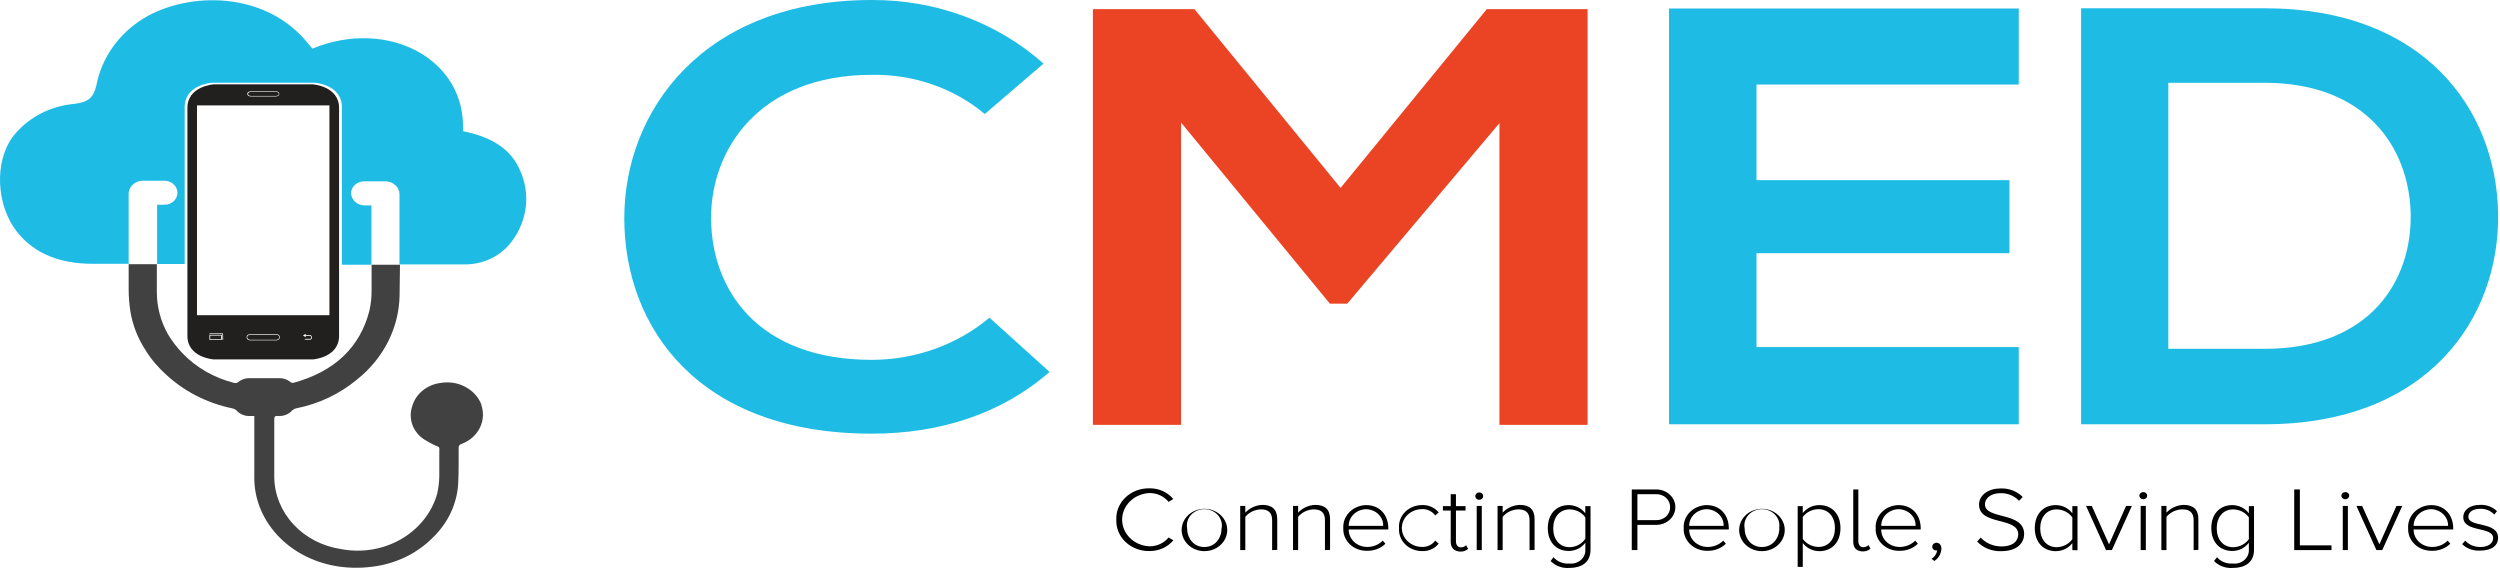 <svg width="198" height="45" viewBox="0 0 198 45" fill="none" xmlns="http://www.w3.org/2000/svg">
<path d="M17.505 26.578H16.649V26.858H17.505V26.578Z" fill="#221F1F"/>
<path d="M24.777 6.681H16.919C16.919 6.681 14.843 6.82 14.843 8.548V26.599C14.843 28.327 16.919 28.466 16.919 28.466H24.777C24.777 28.466 26.854 28.327 26.854 26.599V8.548C26.854 6.82 24.777 6.681 24.777 6.681ZM19.851 7.235H21.857C21.857 7.235 22.12 7.235 22.12 7.434C22.12 7.634 21.857 7.639 21.857 7.639H19.851C19.851 7.639 19.587 7.639 19.587 7.434C19.587 7.23 19.851 7.235 19.851 7.235ZM17.57 26.914H16.585V26.52H17.57V26.914ZM17.677 26.914H17.613V26.46H16.585V26.405H17.661L17.677 26.914ZM21.889 26.954H19.807C19.807 26.954 19.533 26.954 19.533 26.709C19.533 26.465 19.807 26.465 19.807 26.465H21.889C21.889 26.465 22.158 26.465 22.158 26.709C22.158 26.954 21.889 26.954 21.889 26.954ZM24.691 26.794C24.684 26.822 24.668 26.848 24.645 26.867C24.622 26.887 24.593 26.9 24.562 26.904H24.476H24.143V26.839H24.476H24.552C24.571 26.837 24.589 26.83 24.603 26.819C24.618 26.807 24.628 26.791 24.632 26.774C24.643 26.738 24.643 26.7 24.632 26.664C24.628 26.649 24.619 26.635 24.607 26.625C24.595 26.614 24.579 26.607 24.562 26.604C24.534 26.599 24.505 26.599 24.476 26.604H24.207V26.704L23.997 26.569L24.207 26.435V26.54H24.476H24.578C24.604 26.546 24.627 26.559 24.646 26.576C24.665 26.594 24.679 26.616 24.686 26.639C24.705 26.689 24.705 26.744 24.686 26.794H24.691ZM26.09 24.962H15.601V8.348H26.09V24.962Z" fill="#221F1F"/>
<path d="M21.85 26.509H19.844C19.844 26.509 19.58 26.509 19.58 26.709C19.58 26.908 19.844 26.913 19.844 26.913H21.85C21.85 26.913 22.113 26.913 22.113 26.709C22.113 26.504 21.85 26.509 21.85 26.509Z" fill="#221F1F"/>
<path d="M19.902 7.599H21.833C21.833 7.599 22.085 7.599 22.085 7.44C22.085 7.28 21.833 7.275 21.833 7.275H19.902C19.902 7.275 19.649 7.275 19.649 7.44C19.649 7.604 19.902 7.599 19.902 7.599Z" fill="#221F1F"/>
<path d="M41.182 13.48C40.413 11.678 38.734 10.804 36.664 10.389C36.949 4.693 30.715 1.389 24.744 3.85C24.62 3.71 24.491 3.56 24.368 3.405C21.011 -0.723 14.965 -0.688 11.405 1.434C10.423 2.033 9.583 2.812 8.935 3.723C8.288 4.633 7.847 5.657 7.639 6.73C7.414 7.729 7.01 8.093 5.875 8.228C4.909 8.315 3.973 8.593 3.132 9.044C2.292 9.496 1.565 10.109 1.002 10.844C-0.466 12.841 -0.289 16.27 1.325 18.332C2.782 20.204 4.923 20.883 7.322 20.893H10.189C10.189 19.056 10.189 17.224 10.189 15.402C10.177 15.159 10.258 14.92 10.416 14.727C10.574 14.534 10.8 14.398 11.055 14.343C11.157 14.321 11.262 14.311 11.367 14.313C11.905 14.313 12.443 14.313 12.981 14.313C13.118 14.309 13.255 14.331 13.384 14.376C13.512 14.421 13.63 14.49 13.73 14.577C13.83 14.665 13.91 14.77 13.966 14.887C14.022 15.004 14.053 15.129 14.056 15.257C14.057 15.386 14.03 15.515 13.975 15.634C13.921 15.753 13.841 15.861 13.741 15.951C13.64 16.04 13.521 16.11 13.39 16.156C13.259 16.201 13.12 16.221 12.981 16.215H12.443V20.908H14.627V8.487C14.627 6.695 16.778 6.551 16.778 6.551H24.927C24.927 6.551 27.078 6.695 27.078 8.487V20.968H29.418C29.418 19.47 29.418 18.027 29.418 16.56V16.27H28.88C28.602 16.27 28.333 16.17 28.133 15.99C27.932 15.81 27.814 15.566 27.805 15.307C27.807 15.179 27.836 15.052 27.892 14.935C27.947 14.818 28.028 14.712 28.128 14.624C28.228 14.536 28.346 14.468 28.476 14.423C28.605 14.378 28.743 14.358 28.88 14.363C29.418 14.363 30.005 14.363 30.564 14.363C30.846 14.373 31.113 14.482 31.313 14.667C31.512 14.852 31.629 15.1 31.64 15.362C31.64 17.224 31.64 19.081 31.64 20.938H36.604C37.383 20.973 38.158 20.82 38.853 20.492C39.548 20.165 40.14 19.675 40.569 19.071C41.169 18.262 41.539 17.325 41.647 16.348C41.754 15.371 41.594 14.384 41.182 13.48" fill="#1EBCE5"/>
<path d="M38.138 32.069C37.911 31.47 37.461 30.966 36.87 30.647C36.278 30.327 35.584 30.214 34.91 30.327C34.373 30.391 33.869 30.603 33.464 30.938C33.059 31.271 32.772 31.711 32.641 32.199C32.486 32.663 32.49 33.16 32.653 33.622C32.816 34.083 33.129 34.486 33.55 34.775C33.931 35.017 34.334 35.228 34.755 35.404C34.8 35.498 34.813 35.603 34.792 35.704V35.749V36.288C34.792 36.348 34.792 36.408 34.792 36.468C34.792 36.902 34.792 37.336 34.792 37.766C34.779 38.224 34.721 38.68 34.62 39.128C34.19 40.62 33.162 41.903 31.746 42.713C30.329 43.524 28.633 43.8 27.004 43.486C25.549 43.268 24.222 42.582 23.257 41.548C22.291 40.514 21.748 39.198 21.722 37.83C21.722 36.288 21.722 34.745 21.722 33.208C21.722 33.008 21.77 32.928 22.007 32.943C22.217 32.962 22.429 32.933 22.625 32.859C22.821 32.785 22.994 32.669 23.131 32.519C23.215 32.434 23.323 32.373 23.443 32.344C25.245 31.988 26.915 31.198 28.284 30.053C29.311 29.235 30.141 28.225 30.72 27.09C31.299 25.954 31.614 24.719 31.646 23.463C31.646 22.624 31.678 21.786 31.678 20.967H29.43C29.43 21.631 29.43 22.295 29.43 22.964C29.437 23.517 29.379 24.07 29.257 24.611C28.51 27.512 26.493 29.424 23.255 30.317C23.212 30.324 23.167 30.323 23.125 30.314C23.082 30.304 23.042 30.287 23.007 30.262C22.784 30.073 22.497 29.964 22.195 29.953C21.351 29.953 20.511 29.953 19.667 29.953C19.355 29.967 19.058 30.086 18.833 30.287C18.761 30.333 18.672 30.351 18.586 30.337C16.979 29.942 15.534 29.113 14.433 27.956C13.993 27.499 13.611 26.996 13.293 26.458C12.719 25.431 12.42 24.291 12.422 23.134V20.927H10.19C10.19 21.591 10.19 22.25 10.19 22.924C10.191 23.532 10.241 24.14 10.34 24.741C10.517 25.759 10.896 26.737 11.459 27.627C11.777 28.165 12.161 28.668 12.604 29.124C12.628 29.156 12.655 29.186 12.685 29.214C12.766 29.294 12.847 29.379 12.933 29.459L12.976 29.498C14.448 30.933 16.35 31.926 18.435 32.349C18.552 32.379 18.658 32.437 18.742 32.519C18.858 32.647 19.001 32.752 19.163 32.826C19.326 32.9 19.503 32.941 19.683 32.948C19.828 32.948 19.968 32.948 20.14 32.948V33.218C20.14 34.795 20.14 36.368 20.14 37.94C20.148 38.445 20.215 38.947 20.339 39.438C21.264 42.992 25.035 45.463 29.483 44.884C31.347 44.66 33.063 43.827 34.324 42.533C35.503 41.383 36.2 39.88 36.288 38.295C36.341 37.356 36.32 36.413 36.325 35.474C36.315 35.405 36.332 35.335 36.374 35.277C36.415 35.219 36.478 35.177 36.551 35.16C37.189 34.925 37.706 34.474 37.997 33.898C38.288 33.322 38.33 32.664 38.116 32.059" fill="#414141"/>
<path d="M83.126 29.454C79.318 32.794 74.402 34.346 69.061 34.346C55.318 34.356 49.487 25.959 49.444 17.373C49.401 8.786 55.684 0 69.061 0C74.123 -0.022 78.995 1.784 82.647 5.037L77.995 9.031C75.549 6.982 72.355 5.872 69.061 5.926C60.126 5.926 56.27 11.852 56.318 17.353C56.367 22.854 59.917 28.5 69.061 28.5C72.5 28.492 75.815 27.302 78.366 25.161L83.126 29.454Z" fill="#1EBCE5"/>
<path d="M118.755 9.755L106.701 24.053H105.33L93.539 9.705V33.648H86.558V0.724H94.599L106.174 14.882L117.755 0.724H125.737V33.648H118.755V9.755Z" fill="#EA4424"/>
<path d="M159.887 33.602H132.186V0.674H159.887V6.695H139.114V14.268H159.15V20.054H139.114V27.487H159.887V33.602Z" fill="#1EBCE5"/>
<path d="M197.849 16.854C198.005 25.181 192.298 33.603 179.346 33.603H164.823V0.655H179.346C192.035 0.655 197.688 8.697 197.849 16.834V16.854ZM171.73 27.627H179.346C187.753 27.627 191.083 22.171 190.921 16.809C190.765 11.682 187.382 6.556 179.346 6.556H171.73V27.627Z" fill="#1EBCE5"/>
<path d="M88.412 41.171C88.396 40.844 88.452 40.518 88.578 40.212C88.703 39.907 88.895 39.628 89.141 39.394C89.387 39.16 89.682 38.975 90.008 38.851C90.335 38.728 90.685 38.668 91.037 38.675C91.401 38.67 91.762 38.744 92.09 38.891C92.418 39.039 92.704 39.255 92.925 39.523L92.549 39.748C92.373 39.53 92.145 39.353 91.883 39.231C91.62 39.11 91.331 39.048 91.037 39.049C90.454 39.076 89.903 39.309 89.5 39.702C89.097 40.095 88.873 40.616 88.873 41.159C88.873 41.701 89.097 42.223 89.5 42.615C89.903 43.008 90.454 43.242 91.037 43.268C91.331 43.27 91.62 43.207 91.883 43.086C92.145 42.964 92.373 42.788 92.549 42.569L92.931 42.789C92.709 43.058 92.422 43.276 92.093 43.424C91.764 43.572 91.403 43.647 91.037 43.643C90.687 43.65 90.34 43.59 90.015 43.468C89.691 43.346 89.397 43.163 89.151 42.932C88.905 42.701 88.713 42.425 88.586 42.122C88.459 41.82 88.4 41.496 88.412 41.171V41.171Z" fill="black"/>
<path d="M93.592 41.825C93.624 41.5 93.756 41.191 93.973 40.936C94.191 40.68 94.484 40.488 94.816 40.385C95.149 40.281 95.507 40.269 95.847 40.351C96.186 40.433 96.493 40.605 96.729 40.846C96.965 41.087 97.121 41.386 97.177 41.708C97.232 42.029 97.186 42.359 97.043 42.657C96.901 42.954 96.668 43.207 96.373 43.384C96.078 43.56 95.734 43.654 95.383 43.652C95.133 43.65 94.887 43.6 94.658 43.506C94.43 43.411 94.226 43.274 94.057 43.102C93.889 42.93 93.761 42.728 93.681 42.508C93.601 42.289 93.571 42.056 93.592 41.825V41.825ZM96.755 41.825C96.788 41.64 96.777 41.451 96.724 41.271C96.67 41.091 96.575 40.923 96.445 40.781C96.314 40.638 96.152 40.523 95.969 40.445C95.787 40.366 95.588 40.325 95.386 40.325C95.184 40.325 94.985 40.366 94.803 40.445C94.62 40.523 94.457 40.638 94.327 40.781C94.197 40.923 94.102 41.091 94.048 41.271C93.995 41.451 93.984 41.64 94.017 41.825C94.017 42.604 94.512 43.323 95.383 43.323C96.255 43.323 96.75 42.604 96.75 41.825H96.755Z" fill="black"/>
<path d="M100.753 43.567V41.21C100.753 40.541 100.387 40.342 99.844 40.342C99.607 40.352 99.375 40.41 99.165 40.513C98.955 40.615 98.772 40.76 98.629 40.936V43.567H98.225V40.072H98.629V40.601C98.796 40.419 99.003 40.27 99.235 40.164C99.467 40.058 99.72 39.998 99.979 39.987C100.737 39.987 101.157 40.332 101.157 41.12V43.552L100.753 43.567Z" fill="black"/>
<path d="M104.936 43.567V41.21C104.936 40.541 104.576 40.342 104.033 40.342C103.794 40.351 103.561 40.409 103.35 40.512C103.139 40.614 102.955 40.759 102.812 40.936V43.567H102.408V40.072H102.812V40.601C102.98 40.419 103.186 40.27 103.418 40.165C103.651 40.059 103.903 39.999 104.162 39.987C104.925 39.987 105.34 40.332 105.34 41.12V43.552L104.936 43.567Z" fill="black"/>
<path d="M106.39 41.826C106.375 41.596 106.411 41.366 106.494 41.149C106.577 40.932 106.706 40.732 106.873 40.562C107.041 40.392 107.243 40.255 107.469 40.159C107.694 40.063 107.938 40.01 108.186 40.003C109.327 40.003 109.956 40.837 109.956 41.846V41.936H106.82C106.817 42.117 106.852 42.296 106.924 42.464C106.996 42.632 107.104 42.785 107.241 42.914C107.378 43.043 107.541 43.145 107.721 43.214C107.901 43.284 108.094 43.319 108.289 43.319C108.519 43.319 108.747 43.275 108.959 43.189C109.17 43.103 109.359 42.977 109.515 42.819L109.725 43.064C109.537 43.248 109.308 43.394 109.055 43.49C108.802 43.587 108.53 43.632 108.256 43.623C108.004 43.627 107.754 43.583 107.521 43.493C107.288 43.403 107.077 43.27 106.902 43.101C106.727 42.932 106.592 42.732 106.503 42.513C106.415 42.293 106.377 42.06 106.39 41.826V41.826ZM108.181 40.328C107.813 40.34 107.464 40.485 107.21 40.732C106.956 40.979 106.816 41.309 106.82 41.651H109.547C109.554 41.48 109.523 41.31 109.458 41.15C109.392 40.991 109.293 40.845 109.165 40.722C109.038 40.598 108.885 40.5 108.716 40.432C108.547 40.365 108.365 40.329 108.181 40.328V40.328Z" fill="black"/>
<path d="M110.804 41.824C110.785 41.592 110.818 41.359 110.9 41.139C110.982 40.919 111.112 40.717 111.283 40.546C111.453 40.375 111.659 40.239 111.889 40.145C112.118 40.051 112.366 40.002 112.617 40.002C112.874 39.99 113.129 40.038 113.361 40.141C113.593 40.243 113.794 40.398 113.945 40.591L113.666 40.821C113.555 40.663 113.402 40.534 113.222 40.447C113.042 40.359 112.841 40.316 112.638 40.321C112.21 40.321 111.8 40.479 111.497 40.76C111.195 41.041 111.025 41.422 111.025 41.819C111.025 42.217 111.195 42.597 111.497 42.878C111.8 43.159 112.21 43.317 112.638 43.317C112.841 43.322 113.042 43.278 113.222 43.191C113.401 43.104 113.554 42.975 113.666 42.818L113.945 43.052C113.795 43.246 113.595 43.403 113.363 43.506C113.13 43.61 112.874 43.658 112.617 43.647C112.366 43.645 112.119 43.596 111.89 43.502C111.66 43.408 111.454 43.272 111.284 43.101C111.114 42.93 110.984 42.728 110.901 42.509C110.819 42.289 110.786 42.056 110.804 41.824V41.824Z" fill="black"/>
<path d="M114.897 42.897V40.436H114.278V40.086H114.897V39.138H115.311V40.086H116.069V40.436H115.311V42.852C115.311 43.137 115.435 43.352 115.698 43.352C115.777 43.352 115.855 43.336 115.927 43.307C115.999 43.278 116.064 43.235 116.118 43.182L116.274 43.471C116.189 43.546 116.088 43.604 115.978 43.641C115.868 43.678 115.751 43.693 115.634 43.686C115.139 43.651 114.897 43.372 114.897 42.897Z" fill="black"/>
<path d="M116.847 39.253C116.857 39.183 116.894 39.119 116.951 39.073C117.007 39.027 117.081 39.001 117.156 39.001C117.232 39.001 117.305 39.027 117.362 39.073C117.419 39.119 117.456 39.183 117.466 39.253C117.471 39.294 117.468 39.335 117.455 39.375C117.442 39.414 117.42 39.451 117.391 39.482C117.362 39.513 117.325 39.538 117.285 39.555C117.245 39.572 117.201 39.58 117.156 39.58C117.112 39.58 117.068 39.572 117.027 39.555C116.987 39.538 116.951 39.513 116.922 39.482C116.892 39.451 116.871 39.414 116.858 39.375C116.845 39.335 116.841 39.294 116.847 39.253V39.253ZM116.955 43.567V40.072H117.358V43.567H116.955Z" fill="black"/>
<path d="M121.141 43.567V41.21C121.141 40.541 120.775 40.342 120.232 40.342C119.994 40.351 119.761 40.409 119.55 40.512C119.338 40.614 119.154 40.759 119.011 40.936V43.567H118.607V40.072H119.011V40.601C119.179 40.419 119.385 40.27 119.618 40.165C119.85 40.059 120.103 39.999 120.361 39.987C121.125 39.987 121.539 40.332 121.539 41.12V43.552L121.141 43.567Z" fill="black"/>
<path d="M122.806 44.432L123.038 44.133C123.186 44.305 123.378 44.441 123.597 44.528C123.816 44.615 124.054 44.651 124.291 44.632C124.456 44.65 124.623 44.635 124.78 44.587C124.938 44.539 125.082 44.46 125.203 44.355C125.324 44.25 125.419 44.121 125.48 43.978C125.542 43.836 125.569 43.682 125.56 43.528V42.984C125.415 43.182 125.22 43.345 124.993 43.459C124.765 43.573 124.512 43.634 124.253 43.638C123.258 43.638 122.586 42.944 122.586 41.826C122.586 40.707 123.258 40.003 124.253 40.003C124.51 40.008 124.763 40.069 124.989 40.181C125.215 40.294 125.409 40.456 125.555 40.653V40.088H125.969V43.538C125.969 44.597 125.189 44.981 124.286 44.981C124.01 45.001 123.734 44.962 123.477 44.867C123.221 44.771 122.991 44.623 122.806 44.432V44.432ZM125.56 42.65V40.977C125.426 40.786 125.244 40.629 125.029 40.518C124.815 40.408 124.574 40.347 124.329 40.343C123.495 40.343 123.016 40.982 123.016 41.841C123.016 42.7 123.495 43.339 124.329 43.339C124.577 43.33 124.82 43.264 125.035 43.147C125.249 43.03 125.43 42.866 125.56 42.67V42.65Z" fill="black"/>
<path d="M129.236 43.567V38.764H131.178C131.579 38.764 131.963 38.912 132.247 39.175C132.53 39.438 132.689 39.795 132.689 40.167C132.689 40.539 132.53 40.896 132.247 41.159C131.963 41.422 131.579 41.57 131.178 41.57H129.683V43.567H129.236ZM132.27 40.167C132.275 40.028 132.248 39.89 132.192 39.761C132.136 39.632 132.052 39.516 131.944 39.419C131.837 39.322 131.709 39.247 131.569 39.199C131.429 39.151 131.279 39.13 131.13 39.138H129.683V41.195H131.13C131.279 41.204 131.429 41.183 131.569 41.135C131.709 41.087 131.837 41.012 131.944 40.915C132.052 40.818 132.136 40.702 132.192 40.573C132.248 40.444 132.275 40.306 132.27 40.167V40.167Z" fill="black"/>
<path d="M133.349 41.826C133.335 41.596 133.371 41.365 133.455 41.148C133.539 40.931 133.668 40.732 133.836 40.562C134.004 40.392 134.207 40.255 134.433 40.159C134.659 40.063 134.903 40.01 135.151 40.003C136.291 40.003 136.921 40.837 136.921 41.846V41.936H133.785C133.781 42.117 133.817 42.296 133.889 42.464C133.961 42.632 134.069 42.785 134.205 42.914C134.342 43.043 134.505 43.145 134.685 43.214C134.865 43.284 135.058 43.319 135.253 43.319C135.484 43.319 135.712 43.275 135.923 43.189C136.134 43.103 136.324 42.977 136.48 42.819L136.689 43.064C136.501 43.248 136.272 43.393 136.019 43.489C135.766 43.586 135.494 43.631 135.221 43.623C134.968 43.627 134.718 43.583 134.485 43.493C134.252 43.403 134.041 43.27 133.865 43.101C133.69 42.933 133.553 42.733 133.465 42.513C133.376 42.294 133.337 42.06 133.349 41.826V41.826ZM135.146 40.328C134.777 40.34 134.429 40.485 134.175 40.732C133.92 40.979 133.78 41.309 133.785 41.651H136.512C136.518 41.48 136.488 41.31 136.422 41.15C136.357 40.991 136.257 40.845 136.13 40.722C136.002 40.598 135.85 40.5 135.681 40.432C135.512 40.365 135.33 40.329 135.146 40.328V40.328Z" fill="black"/>
<path d="M137.747 41.825C137.778 41.5 137.911 41.191 138.128 40.936C138.345 40.68 138.638 40.488 138.971 40.385C139.304 40.281 139.662 40.269 140.001 40.351C140.341 40.433 140.648 40.605 140.884 40.846C141.12 41.087 141.275 41.386 141.331 41.708C141.387 42.029 141.341 42.359 141.198 42.657C141.055 42.954 140.822 43.207 140.528 43.384C140.233 43.56 139.889 43.654 139.538 43.652C139.288 43.651 139.041 43.602 138.812 43.507C138.584 43.413 138.379 43.275 138.21 43.104C138.042 42.932 137.914 42.729 137.834 42.509C137.754 42.289 137.725 42.056 137.747 41.825V41.825ZM140.91 41.825C140.943 41.64 140.932 41.451 140.879 41.271C140.825 41.091 140.73 40.923 140.6 40.781C140.469 40.638 140.307 40.523 140.124 40.445C139.941 40.366 139.742 40.325 139.541 40.325C139.339 40.325 139.14 40.366 138.957 40.445C138.774 40.523 138.612 40.638 138.482 40.781C138.352 40.923 138.257 41.091 138.203 41.271C138.149 41.451 138.139 41.64 138.172 41.825C138.172 42.604 138.667 43.323 139.538 43.323C140.409 43.323 140.926 42.604 140.926 41.825H140.91Z" fill="black"/>
<path d="M142.78 43.004V44.896H142.376V40.088H142.78V40.638C142.928 40.443 143.123 40.284 143.351 40.174C143.578 40.063 143.83 40.005 144.087 40.003C145.087 40.003 145.765 40.707 145.765 41.826C145.765 42.944 145.087 43.653 144.087 43.653C143.829 43.65 143.576 43.589 143.348 43.476C143.121 43.363 142.926 43.201 142.78 43.004V43.004ZM145.329 41.826C145.329 40.982 144.856 40.328 144.017 40.328C143.772 40.33 143.532 40.388 143.316 40.496C143.101 40.604 142.917 40.759 142.78 40.947V42.685C142.917 42.874 143.1 43.03 143.316 43.141C143.531 43.251 143.771 43.312 144.017 43.319C144.856 43.319 145.329 42.67 145.329 41.826Z" fill="black"/>
<path d="M146.777 42.898V38.764H147.18V42.838C147.18 43.123 147.304 43.337 147.568 43.337C147.646 43.337 147.724 43.322 147.796 43.293C147.868 43.264 147.933 43.221 147.987 43.168L148.138 43.457C148.054 43.532 147.954 43.59 147.845 43.627C147.736 43.664 147.619 43.679 147.503 43.672C147.014 43.652 146.777 43.372 146.777 42.898Z" fill="black"/>
<path d="M148.553 41.826C148.539 41.596 148.574 41.366 148.657 41.149C148.74 40.932 148.869 40.732 149.037 40.562C149.204 40.392 149.407 40.255 149.632 40.159C149.858 40.063 150.102 40.01 150.35 40.003C151.49 40.003 152.12 40.837 152.12 41.846V41.936H148.995C148.99 42.116 149.025 42.296 149.097 42.464C149.168 42.632 149.275 42.785 149.412 42.914C149.548 43.042 149.711 43.145 149.891 43.214C150.07 43.284 150.263 43.319 150.458 43.319C150.688 43.319 150.916 43.275 151.128 43.189C151.339 43.103 151.528 42.977 151.684 42.819L151.894 43.064C151.706 43.248 151.477 43.394 151.224 43.49C150.971 43.587 150.699 43.632 150.425 43.623C150.173 43.628 149.922 43.584 149.688 43.494C149.455 43.405 149.243 43.271 149.068 43.103C148.892 42.934 148.756 42.734 148.667 42.514C148.579 42.294 148.54 42.06 148.553 41.826V41.826ZM150.345 40.328C149.978 40.341 149.631 40.487 149.379 40.734C149.127 40.981 148.989 41.31 148.995 41.651H151.716C151.723 41.48 151.693 41.309 151.628 41.148C151.562 40.988 151.462 40.842 151.334 40.718C151.206 40.595 151.052 40.496 150.882 40.429C150.712 40.362 150.529 40.328 150.345 40.328V40.328Z" fill="black"/>
<path d="M153.205 44.431L152.979 44.256C153.099 44.181 153.201 44.084 153.278 43.97C153.354 43.856 153.405 43.729 153.426 43.597H153.351C153.308 43.597 153.266 43.59 153.227 43.575C153.188 43.56 153.152 43.538 153.123 43.51C153.093 43.482 153.07 43.449 153.054 43.412C153.039 43.376 153.032 43.337 153.033 43.297C153.033 43.215 153.068 43.135 153.131 43.077C153.193 43.018 153.278 42.984 153.367 42.983C153.577 42.983 153.759 43.152 153.759 43.447C153.755 43.64 153.703 43.829 153.607 43.999C153.511 44.17 153.374 44.318 153.205 44.431V44.431Z" fill="black"/>
<path d="M156.59 42.889L156.875 42.579C157.075 42.796 157.322 42.97 157.601 43.091C157.879 43.211 158.182 43.275 158.489 43.278C159.565 43.278 159.845 42.734 159.845 42.319C159.845 40.911 156.741 41.645 156.741 39.968C156.741 39.184 157.505 38.685 158.446 38.685C158.774 38.672 159.101 38.726 159.404 38.843C159.707 38.96 159.979 39.138 160.199 39.364L159.904 39.663C159.721 39.465 159.493 39.308 159.236 39.203C158.979 39.099 158.7 39.049 158.419 39.059C157.731 39.059 157.209 39.424 157.209 39.943C157.209 41.176 160.312 40.502 160.312 42.295C160.312 42.914 159.871 43.653 158.473 43.653C158.118 43.663 157.765 43.599 157.439 43.467C157.113 43.335 156.824 43.138 156.59 42.889V42.889Z" fill="black"/>
<path d="M164.13 43.568V43.014C163.983 43.209 163.788 43.368 163.562 43.48C163.336 43.591 163.084 43.65 162.828 43.653C161.833 43.653 161.155 42.949 161.155 41.831C161.155 40.712 161.833 40.003 162.828 40.003C163.085 40.008 163.337 40.069 163.564 40.181C163.79 40.294 163.984 40.456 164.13 40.653V40.088H164.539V43.583L164.13 43.568ZM164.13 42.7V40.977C163.994 40.786 163.811 40.629 163.596 40.518C163.38 40.408 163.139 40.347 162.893 40.343C162.064 40.343 161.586 40.992 161.586 41.841C161.586 42.69 162.064 43.339 162.893 43.339C163.139 43.333 163.381 43.272 163.596 43.161C163.812 43.049 163.995 42.891 164.13 42.7V42.7Z" fill="black"/>
<path d="M166.799 43.567L165.217 40.072H165.669L167.035 43.112L168.385 40.072H168.843L167.261 43.567H166.799Z" fill="black"/>
<path d="M169.434 39.253C169.436 39.178 169.47 39.107 169.529 39.055C169.587 39.003 169.665 38.974 169.746 38.974C169.786 38.972 169.826 38.979 169.864 38.992C169.902 39.005 169.936 39.026 169.966 39.052C169.995 39.078 170.018 39.109 170.034 39.144C170.049 39.179 170.058 39.216 170.058 39.253C170.058 39.33 170.025 39.404 169.966 39.458C169.908 39.512 169.828 39.543 169.746 39.543C169.663 39.542 169.585 39.511 169.526 39.457C169.468 39.403 169.435 39.33 169.434 39.253ZM169.541 43.567V40.072H169.95V43.567H169.541Z" fill="black"/>
<path d="M173.736 43.567V41.21C173.736 40.541 173.37 40.342 172.827 40.342C172.585 40.348 172.347 40.404 172.132 40.507C171.917 40.61 171.73 40.757 171.584 40.936V43.567H171.181V40.072H171.584V40.601C171.752 40.419 171.958 40.27 172.19 40.164C172.423 40.058 172.676 39.998 172.934 39.987C173.693 39.987 174.112 40.332 174.112 41.12V43.552L173.736 43.567Z" fill="black"/>
<path d="M175.35 44.432L175.587 44.133C175.734 44.304 175.925 44.44 176.143 44.527C176.361 44.614 176.598 44.65 176.834 44.632C176.999 44.651 177.167 44.636 177.325 44.589C177.483 44.541 177.628 44.462 177.75 44.357C177.872 44.252 177.967 44.123 178.029 43.98C178.091 43.837 178.118 43.682 178.109 43.528V42.984C177.964 43.182 177.769 43.345 177.542 43.459C177.314 43.573 177.061 43.634 176.802 43.638C175.813 43.638 175.135 42.944 175.135 41.826C175.135 40.707 175.813 40.003 176.802 40.003C177.06 40.007 177.313 40.067 177.541 40.18C177.768 40.293 177.963 40.455 178.109 40.653V40.088H178.518V43.538C178.518 44.597 177.743 44.981 176.834 44.981C176.558 45.001 176.281 44.962 176.023 44.867C175.766 44.772 175.536 44.623 175.35 44.432V44.432ZM178.109 42.65V40.977C177.974 40.786 177.791 40.628 177.575 40.517C177.36 40.407 177.118 40.347 176.872 40.343C176.044 40.343 175.565 40.982 175.565 41.841C175.565 42.7 176.044 43.339 176.872 43.339C177.125 43.333 177.373 43.268 177.592 43.152C177.812 43.035 177.997 42.869 178.131 42.67L178.109 42.65Z" fill="black"/>
<path d="M181.702 43.567V38.764H182.149V43.193H184.655V43.567H181.702Z" fill="black"/>
<path d="M185.435 39.253C185.438 39.178 185.472 39.107 185.53 39.055C185.588 39.003 185.666 38.974 185.747 38.974C185.787 38.972 185.828 38.979 185.866 38.992C185.903 39.005 185.938 39.026 185.967 39.052C185.996 39.078 186.019 39.109 186.035 39.144C186.051 39.179 186.059 39.216 186.059 39.253C186.059 39.33 186.026 39.404 185.968 39.458C185.909 39.512 185.83 39.543 185.747 39.543C185.665 39.542 185.586 39.511 185.528 39.457C185.47 39.403 185.436 39.33 185.435 39.253V39.253ZM185.548 43.567V40.072H185.951V43.567H185.548Z" fill="black"/>
<path d="M188.212 43.567L186.63 40.072H187.082L188.448 43.112L189.798 40.072H190.256L188.674 43.567H188.212Z" fill="black"/>
<path d="M190.724 41.826C190.71 41.596 190.746 41.365 190.83 41.148C190.914 40.931 191.043 40.732 191.211 40.562C191.379 40.392 191.582 40.255 191.808 40.159C192.034 40.063 192.278 40.01 192.526 40.003C193.666 40.003 194.296 40.837 194.296 41.846V41.936H191.16C191.156 42.117 191.192 42.296 191.264 42.464C191.336 42.632 191.444 42.785 191.581 42.914C191.717 43.043 191.88 43.145 192.06 43.214C192.24 43.284 192.433 43.319 192.628 43.319C192.859 43.319 193.087 43.275 193.298 43.189C193.509 43.103 193.699 42.977 193.854 42.819L194.064 43.064C193.876 43.248 193.647 43.393 193.394 43.489C193.141 43.586 192.869 43.631 192.596 43.623C192.343 43.627 192.093 43.583 191.86 43.493C191.627 43.403 191.416 43.27 191.24 43.101C191.065 42.933 190.928 42.733 190.84 42.513C190.751 42.294 190.712 42.06 190.724 41.826V41.826ZM192.521 40.328C192.152 40.34 191.804 40.485 191.55 40.732C191.295 40.979 191.155 41.309 191.16 41.651H193.887C193.893 41.48 193.863 41.31 193.797 41.15C193.732 40.991 193.632 40.845 193.505 40.722C193.377 40.598 193.225 40.5 193.056 40.432C192.887 40.365 192.705 40.329 192.521 40.328V40.328Z" fill="black"/>
<path d="M195.005 43.097L195.247 42.822C195.396 42.984 195.582 43.112 195.791 43.199C196.001 43.285 196.228 43.327 196.457 43.322C197.081 43.322 197.458 43.017 197.458 42.618C197.458 41.664 195.091 42.203 195.091 40.95C195.091 40.421 195.58 39.986 196.425 39.986C196.674 39.974 196.923 40.013 197.154 40.099C197.385 40.185 197.593 40.317 197.764 40.486L197.544 40.755C197.408 40.604 197.237 40.483 197.043 40.404C196.848 40.324 196.637 40.287 196.425 40.296C195.844 40.296 195.494 40.566 195.494 40.925C195.494 41.799 197.85 41.265 197.85 42.608C197.85 43.167 197.388 43.606 196.446 43.606C196.18 43.626 195.913 43.591 195.664 43.503C195.414 43.415 195.189 43.276 195.005 43.097Z" fill="black"/>
</svg>
